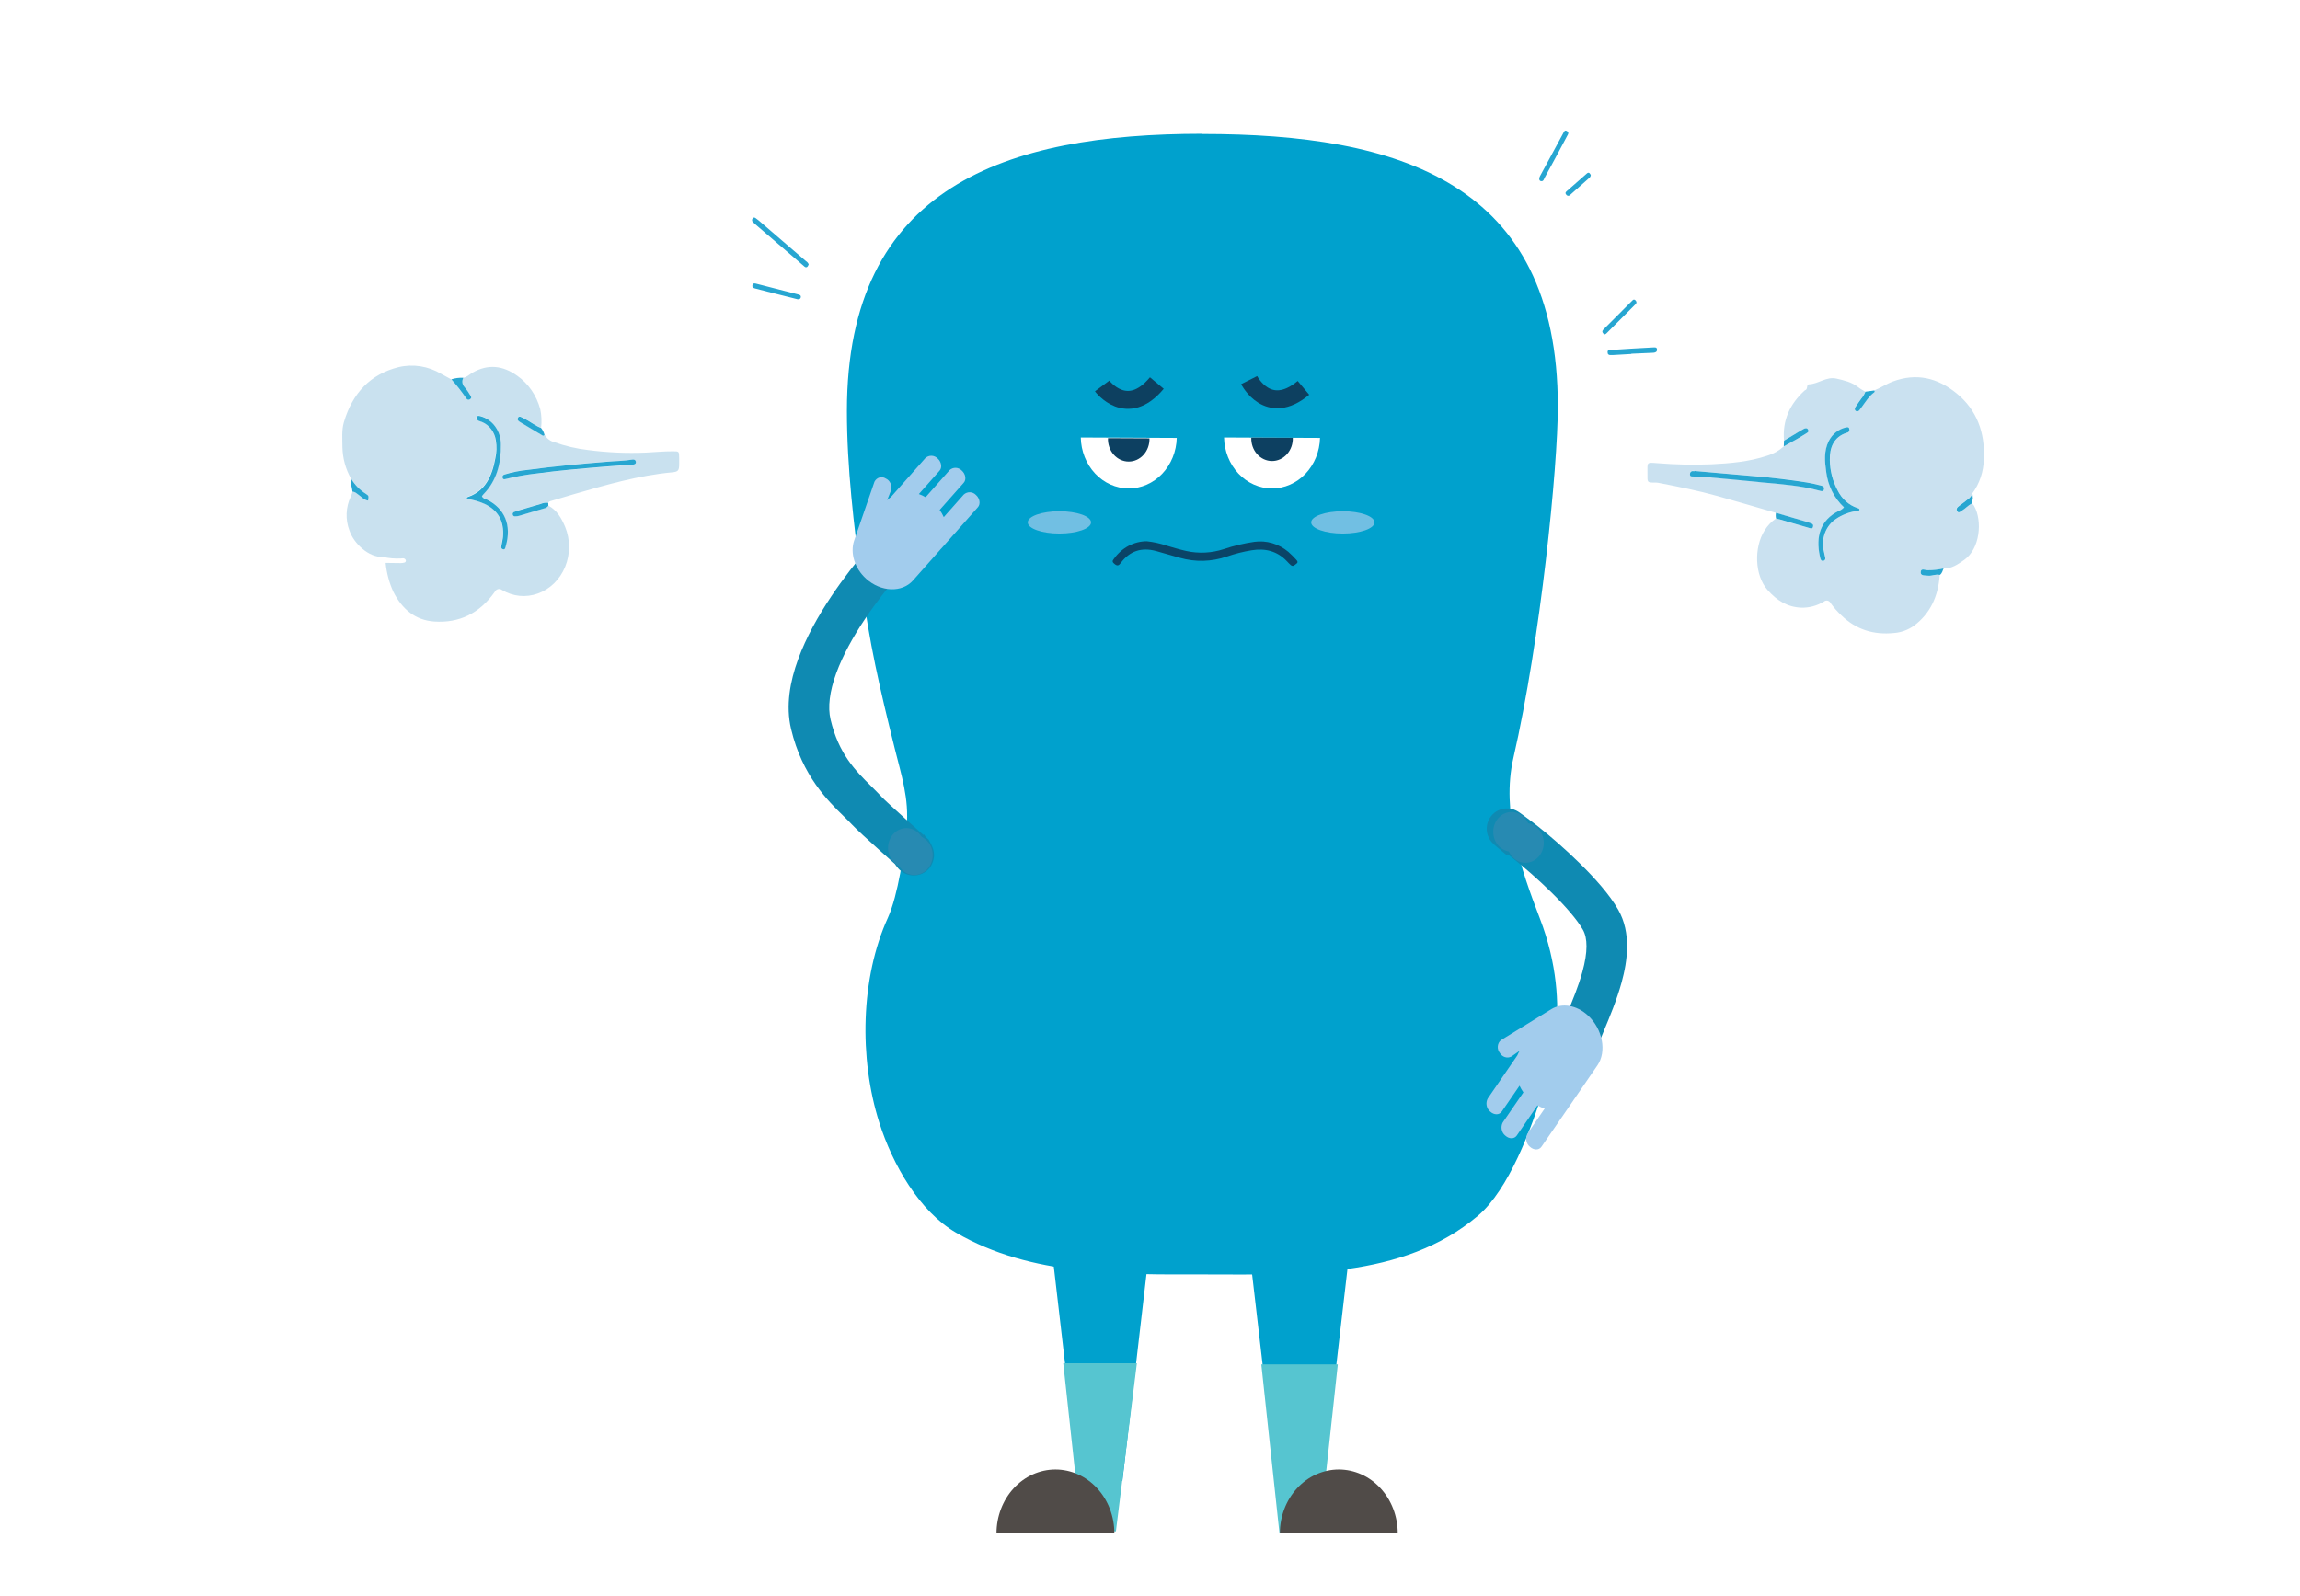 <svg width="513" height="356" viewBox="0 0 513 356" fill="none" xmlns="http://www.w3.org/2000/svg">
<g id="stressed-blob">
<rect width="513" height="356" fill="white"/>
<path id="Vector" d="M268.19 29.845C224.4 29.845 188.898 41.564 188.898 91.644C188.898 104.352 190.457 117.157 192.1 129.704C193.918 143.645 196.182 153.331 199.559 166.929C201.04 172.908 202.793 178.144 202.224 184.452C201.726 189.954 200.283 199.753 198.045 204.715C191.932 218.095 191.576 236.081 196.104 250.372C199.106 259.856 205.084 270.222 213.215 274.96C230.08 284.773 250.199 284.289 268.798 284.289C289.214 284.289 312.891 285.404 329.64 271.203C336.549 265.344 341.556 251.802 344.331 242.803C344.946 240.819 351.285 225.196 343.445 204.848C339.253 193.963 334.796 181.017 337.545 169.102C343.639 142.579 347.462 104.12 347.462 90.677C347.462 40.597 311.96 29.887 268.17 29.887" fill="#00A1CD"/>
<g id="stress_lines">
<path id="Vector_2" d="M180.374 59.017C180.316 59.154 180.245 59.283 180.161 59.403C180.125 59.462 180.077 59.512 180.022 59.549C179.966 59.587 179.904 59.611 179.839 59.62C179.774 59.63 179.708 59.624 179.645 59.603C179.582 59.583 179.524 59.548 179.475 59.501C178.828 58.954 178.181 58.393 177.535 57.833L168.685 50.221C168.445 50.017 168.2 49.807 167.973 49.583C167.909 49.535 167.856 49.472 167.817 49.399C167.777 49.326 167.753 49.245 167.746 49.161C167.738 49.077 167.748 48.992 167.774 48.912C167.8 48.833 167.841 48.76 167.896 48.7C168.109 48.433 168.361 48.517 168.594 48.7C168.827 48.882 169.008 49.029 169.241 49.197C172.722 52.19 176.195 55.169 179.663 58.169C179.902 58.379 180.258 58.554 180.374 59.017Z" fill="#27A6D1"/>
<path id="Vector_3" d="M343.777 40.408C343.312 40.408 343.176 39.875 343.493 39.279C344.58 37.261 345.679 35.242 346.773 33.224C347.42 32.067 348.008 30.911 348.642 29.761C348.836 29.418 348.979 28.857 349.554 29.277C350.007 29.614 349.729 29.978 349.554 30.294C348.823 31.696 348.066 33.097 347.316 34.499C346.378 36.23 345.453 37.969 344.496 39.686C344.34 40.001 344.25 40.464 343.777 40.408Z" fill="#27A6D1"/>
<path id="Vector_4" d="M363.871 78.958L359.717 79.196C359.562 79.196 359.407 79.196 359.252 79.196C358.812 79.231 358.553 79.028 358.559 78.537C358.566 78.047 358.928 78.096 359.206 78.075L363.974 77.766C365.559 77.668 367.15 77.584 368.742 77.5C369.085 77.5 369.544 77.395 369.583 77.942C369.622 78.488 369.246 78.643 368.768 78.685C367.131 78.741 365.488 78.825 363.845 78.902L363.871 78.958Z" fill="#27A6D1"/>
<path id="Vector_5" d="M177.903 66.762L171.926 65.255C170.774 64.968 169.629 64.659 168.471 64.365C168.096 64.274 167.734 64.141 167.824 63.629C167.915 63.117 168.31 63.188 168.685 63.286L177.871 65.641L178.02 65.683C178.324 65.76 178.667 65.837 178.615 66.285C178.563 66.734 178.162 66.79 177.903 66.762Z" fill="#27A6D1"/>
<path id="Vector_6" d="M365.003 67.435C365.003 67.729 364.763 67.891 364.582 68.073C362.542 70.124 360.502 72.171 358.462 74.213C358.191 74.486 357.938 74.795 357.57 74.353C357.201 73.911 357.492 73.652 357.757 73.372L364.11 67.014C364.272 66.853 364.427 66.755 364.647 66.895C364.74 66.95 364.821 67.027 364.882 67.121C364.944 67.214 364.985 67.322 365.003 67.435V67.435Z" fill="#27A6D1"/>
<path id="Vector_7" d="M354.814 39.062C354.796 39.205 354.749 39.343 354.676 39.464C354.603 39.585 354.507 39.687 354.393 39.763C353.009 41.004 351.612 42.216 350.234 43.457C350.176 43.531 350.103 43.59 350.02 43.628C349.937 43.666 349.847 43.682 349.758 43.675C349.668 43.669 349.581 43.639 349.505 43.589C349.428 43.538 349.363 43.469 349.315 43.387C349.024 43.022 349.25 42.812 349.509 42.588C350.984 41.298 352.457 40.006 353.928 38.712C354.154 38.508 354.374 38.445 354.574 38.677C354.672 38.791 354.752 38.922 354.814 39.062Z" fill="#27A6D1"/>
</g>
<g id="l-steam">
<path id="Vector_8" d="M120.38 123.508C121.689 123.806 123.029 123.919 124.365 123.844C124.669 123.844 125.012 123.725 125.251 123.949C125.312 123.998 125.363 124.058 125.402 124.128C125.441 124.198 125.467 124.275 125.478 124.356C125.468 124.434 125.443 124.509 125.402 124.575C125.362 124.64 125.308 124.695 125.245 124.734C124.95 124.827 124.646 124.874 124.339 124.875C123.213 124.875 122.081 124.875 120.949 124.833C120.776 124.665 120.637 124.461 120.539 124.234C120.441 124.006 120.387 123.759 120.38 123.508V123.508Z" fill="#27A6D1"/>
<path id="Vector_9" d="M78.311 106.788C77.085 104.651 76.415 102.196 76.371 99.68C76.371 97.837 76.177 95.98 76.701 94.178C78.641 87.611 82.652 83.475 88.862 81.905C92.117 81.126 95.522 81.662 98.437 83.412C99.174 83.826 99.912 84.225 100.649 84.625C101.831 85.934 102.931 87.328 103.942 88.795L104.032 88.928C104.079 88.996 104.137 89.052 104.204 89.094C104.271 89.136 104.345 89.163 104.422 89.173C104.499 89.182 104.577 89.175 104.651 89.151C104.726 89.127 104.795 89.087 104.854 89.034C105.249 88.788 105.087 88.473 104.906 88.199C104.527 87.539 104.094 86.917 103.612 86.342C103.353 86.085 103.184 85.738 103.133 85.362C103.083 84.985 103.154 84.601 103.334 84.274C104.13 84.141 104.699 83.524 105.372 83.139C108.865 81.141 112.171 81.527 115.392 83.84C117.865 85.579 119.679 88.223 120.503 91.29C120.788 92.646 120.851 94.046 120.69 95.426C119.397 94.921 118.265 94.024 117.016 93.358C116.696 93.186 116.368 93.034 116.033 92.903C115.933 92.873 115.827 92.884 115.735 92.934C115.643 92.985 115.571 93.071 115.535 93.176C115.479 93.271 115.455 93.385 115.467 93.496C115.479 93.609 115.526 93.713 115.599 93.793C115.797 93.974 116.014 94.129 116.246 94.255L120.943 97.059C121.15 97.185 121.318 97.185 121.454 96.954C121.699 97.378 122.02 97.745 122.398 98.034C122.775 98.323 123.202 98.528 123.653 98.636C126.092 99.507 128.61 100.095 131.164 100.388C135.456 100.952 139.782 101.142 144.102 100.956C146.101 100.865 148.1 100.655 150.105 100.669C151.464 100.669 151.47 100.669 151.49 102.162C151.49 102.61 151.49 103.059 151.49 103.5C151.49 104.965 151.27 105.232 149.905 105.358C142.394 106.059 135.168 108.161 127.91 110.264C126.299 110.727 124.675 111.217 123.078 111.701C122.78 111.785 122.431 111.82 122.282 112.157C121.721 112.078 121.15 112.158 120.626 112.388C118.989 112.885 117.346 113.348 115.716 113.832C115.366 113.93 115.023 114.063 114.681 114.175C114.58 114.199 114.49 114.261 114.426 114.349C114.362 114.437 114.329 114.547 114.331 114.659C114.332 114.729 114.346 114.798 114.373 114.863C114.399 114.927 114.437 114.984 114.485 115.032C114.533 115.079 114.59 115.115 114.651 115.138C114.713 115.16 114.778 115.169 114.842 115.163C115.15 115.168 115.456 115.131 115.755 115.051C117.592 114.519 119.429 113.972 121.253 113.418C121.667 113.368 122.045 113.144 122.308 112.794C124.19 113.776 125.212 115.549 126.047 117.518C126.625 118.923 126.924 120.444 126.924 121.982C126.924 123.52 126.626 125.04 126.048 126.445C125.47 127.85 124.626 129.107 123.57 130.135C122.515 131.163 121.271 131.939 119.921 132.413C118.622 132.877 117.249 133.047 115.887 132.914C114.525 132.78 113.203 132.345 112.002 131.635C111.871 131.528 111.72 131.453 111.559 131.416C111.398 131.38 111.232 131.382 111.072 131.423C110.912 131.464 110.763 131.542 110.634 131.653C110.505 131.763 110.4 131.903 110.327 132.062C106.924 136.871 102.37 139.022 96.852 138.644C92.66 138.357 89.677 135.917 87.704 131.95C86.799 129.946 86.226 127.784 86.01 125.565C87.142 125.565 88.274 125.607 89.399 125.607C89.706 125.606 90.011 125.559 90.305 125.467C90.368 125.427 90.422 125.373 90.462 125.307C90.503 125.241 90.529 125.167 90.538 125.088C90.527 125.008 90.501 124.93 90.462 124.86C90.423 124.791 90.372 124.73 90.311 124.682C90.046 124.457 89.729 124.556 89.425 124.577C88.089 124.651 86.75 124.538 85.44 124.24C82.206 124.394 78.887 121.198 77.936 118.332C77.474 117.125 77.261 115.823 77.314 114.517C77.367 113.212 77.683 111.934 78.24 110.776C78.387 110.422 78.515 110.059 78.622 109.689C79.191 109.64 79.553 110.054 79.98 110.39C80.627 110.881 81.229 111.547 82.096 111.673C82.238 110.65 82.251 110.615 81.636 110.18C80.296 109.349 79.157 108.187 78.311 106.788V106.788ZM104.052 111.252C105.417 111.437 106.755 111.804 108.037 112.346C111.045 113.79 112.384 116.11 112.125 119.642C112.08 120.252 111.918 120.848 111.821 121.451C111.757 121.836 111.634 122.292 112.106 122.446C112.578 122.6 112.656 122.109 112.753 121.745C114.105 117.049 112.468 113.39 108.677 111.449C108.244 111.224 107.681 111.182 107.429 110.615C107.536 110.466 107.651 110.323 107.772 110.187C110.747 107.18 111.75 103.332 111.653 99.099C111.669 97.647 111.229 96.233 110.407 95.087C109.584 93.941 108.427 93.131 107.125 92.79C106.769 92.699 106.368 92.559 106.245 93.113C106.161 93.498 106.42 93.73 106.737 93.814C107.054 93.898 107.228 93.968 107.468 94.073C108.265 94.409 108.968 94.965 109.507 95.685C110.046 96.405 110.402 97.265 110.54 98.18C110.758 99.504 110.719 100.862 110.424 102.169C109.699 106.143 108.186 109.514 104.246 110.825C104.265 110.902 104.239 110.972 104.052 111.252ZM141.178 102.505C139.179 102.869 137.213 102.834 135.259 102.996C129.398 103.472 123.537 104.005 117.702 104.797C115.951 104.965 114.218 105.31 112.526 105.827C112.222 105.932 111.944 106.122 112.061 106.528C112.177 106.935 112.475 106.921 112.798 106.83C115.066 106.284 117.362 105.888 119.675 105.645C124.74 104.944 129.831 104.538 134.916 104.11C136.973 103.935 139.037 103.816 141.094 103.668C141.476 103.668 141.857 103.577 141.806 103.024C141.76 102.568 141.456 102.484 141.178 102.505Z" fill="#C9E1EF"/>
<path id="Vector_10" d="M122.314 112.815C122.052 113.165 121.673 113.389 121.26 113.439C119.435 113.993 117.598 114.54 115.761 115.072C115.463 115.152 115.156 115.19 114.849 115.184C114.784 115.19 114.719 115.182 114.658 115.159C114.596 115.136 114.54 115.1 114.492 115.053C114.444 115.005 114.406 114.948 114.379 114.884C114.352 114.819 114.338 114.75 114.338 114.68C114.335 114.568 114.369 114.458 114.433 114.37C114.496 114.282 114.586 114.221 114.687 114.196C115.03 114.084 115.373 113.951 115.722 113.853C117.352 113.369 118.996 112.907 120.632 112.409C121.157 112.179 121.727 112.099 122.288 112.178C122.301 112.388 122.308 112.598 122.314 112.815Z" fill="#27A6D1"/>
<path id="Vector_11" d="M103.34 84.274C103.16 84.601 103.089 84.985 103.14 85.362C103.191 85.738 103.36 86.085 103.618 86.342C104.101 86.917 104.534 87.539 104.912 88.199C105.093 88.473 105.255 88.788 104.86 89.033C104.801 89.087 104.732 89.127 104.658 89.151C104.584 89.175 104.506 89.182 104.429 89.173C104.352 89.163 104.278 89.136 104.211 89.094C104.144 89.052 104.085 88.996 104.039 88.928L103.948 88.795C102.942 87.326 101.846 85.93 100.669 84.618C101.535 84.34 102.438 84.224 103.34 84.274V84.274Z" fill="#27A6D1"/>
<path id="Vector_12" d="M121.447 96.996C121.311 97.227 121.143 97.227 120.936 97.101L116.24 94.297C116.008 94.171 115.791 94.016 115.593 93.835C115.519 93.755 115.473 93.651 115.461 93.539C115.449 93.427 115.473 93.314 115.528 93.218C115.565 93.113 115.636 93.027 115.728 92.977C115.82 92.926 115.927 92.915 116.026 92.945C116.362 93.076 116.69 93.228 117.01 93.4C118.258 94.045 119.371 94.963 120.684 95.468C121.041 95.909 121.302 96.431 121.447 96.996V96.996Z" fill="#27A6D1"/>
<path id="Vector_13" d="M78.311 106.788C79.159 108.188 80.3 109.35 81.643 110.18C82.29 110.615 82.245 110.65 82.102 111.673C81.235 111.547 80.653 110.881 79.987 110.39C79.56 110.075 79.198 109.689 78.628 109.689C78.531 108.736 78.091 107.804 78.311 106.788Z" fill="#27A6D1"/>
<path id="Vector_14" d="M104.052 111.252C104.24 110.972 104.265 110.902 104.304 110.888C108.244 109.577 109.758 106.206 110.482 102.232C110.777 100.926 110.817 99.567 110.599 98.243C110.46 97.329 110.104 96.469 109.565 95.748C109.026 95.028 108.323 94.472 107.526 94.136C107.287 94.031 107.034 93.975 106.795 93.877C106.556 93.779 106.219 93.526 106.303 93.176C106.426 92.622 106.827 92.762 107.183 92.853C108.485 93.195 109.642 94.004 110.465 95.15C111.288 96.296 111.727 97.71 111.711 99.162C111.783 103.367 110.78 107.243 107.83 110.25C107.709 110.386 107.594 110.529 107.487 110.678C107.739 111.245 108.302 111.287 108.736 111.512C112.527 113.453 114.163 117.119 112.811 121.808C112.701 122.173 112.675 122.67 112.164 122.509C111.653 122.348 111.815 121.899 111.88 121.514C111.977 120.911 112.138 120.315 112.184 119.705C112.442 116.201 111.103 113.853 108.095 112.409C106.798 111.841 105.439 111.452 104.052 111.252Z" fill="#27A6D1"/>
<path id="Vector_15" d="M141.178 102.505C141.456 102.505 141.76 102.568 141.825 102.996C141.877 103.549 141.495 103.612 141.113 103.641C139.056 103.788 136.993 103.907 134.935 104.082C129.851 104.51 124.76 104.923 119.694 105.617C117.383 105.874 115.089 106.284 112.824 106.844C112.501 106.935 112.177 106.977 112.087 106.542C111.996 106.108 112.248 105.932 112.552 105.841C114.244 105.324 115.977 104.979 117.728 104.811C123.55 104.019 129.424 103.486 135.285 103.01C137.213 102.841 139.179 102.841 141.178 102.505Z" fill="#27A6D1"/>
</g>
<g id="r-steam">
<path id="Vector_16" d="M439.779 112.346C440.016 112.458 440.212 112.653 440.335 112.9C442.199 116.243 441.629 122.418 438.123 124.885C436.667 125.909 435.29 126.876 433.498 126.813C432.345 127.076 431.17 127.208 429.991 127.205C429.435 127.205 428.393 126.603 428.393 127.724C428.393 128.502 429.422 128.341 430.056 128.425C430.929 128.523 431.77 128.011 432.644 128.257C432.327 132.974 430.567 136.829 426.912 139.576C425.56 140.539 423.999 141.102 422.384 141.21C417.991 141.644 414.013 140.509 410.662 137.221C409.807 136.423 409.027 135.535 408.333 134.572C408.265 134.424 408.168 134.295 408.048 134.194C407.928 134.093 407.788 134.023 407.639 133.989C407.491 133.954 407.337 133.957 407.189 133.996C407.042 134.035 406.904 134.11 406.787 134.214C405.246 135.144 403.503 135.606 401.741 135.553C398.694 135.427 396.333 133.983 394.224 131.586C391.364 128.334 391.164 122.152 393.577 118.332C394.23 117.253 395.099 116.347 396.119 115.682C396.468 115.766 396.824 115.844 397.174 115.942L403.597 117.806C403.895 117.89 404.244 118.03 404.354 117.561C404.464 117.091 404.277 116.86 403.856 116.713C403.604 116.65 403.364 116.537 403.119 116.46L396.1 114.4C391.778 113.152 387.463 111.876 383.129 110.664C378.795 109.451 374.312 108.561 369.861 107.699C369.604 107.658 369.344 107.642 369.085 107.65C367.357 107.65 367.442 107.608 367.455 105.736C367.455 103.024 367.176 103.136 369.654 103.318C373.666 103.647 377.692 103.732 381.712 103.571C385.917 103.36 390.122 103.01 394.191 101.643C395.535 101.247 396.786 100.544 397.859 99.582C398.914 98.994 399.968 98.419 401.016 97.816C401.663 97.452 402.278 97.052 402.899 96.66C403.164 96.491 403.474 96.302 403.3 95.889C403.125 95.475 402.743 95.461 402.381 95.643C402.019 95.826 401.831 95.938 401.56 96.106L397.911 98.293C397.523 93.674 399.289 90.085 402.439 87.176C402.516 87.099 402.606 87.039 402.705 87.001C403.261 86.777 402.873 85.753 403.468 85.732C405.577 85.655 407.349 83.952 409.581 84.45C411.289 84.842 412.997 85.214 414.453 86.363C414.951 86.756 415.513 87.064 416.044 87.38C415.829 87.944 415.522 88.461 415.138 88.907C414.679 89.51 414.239 90.134 413.844 90.772C413.67 91.045 413.566 91.424 413.896 91.662C414.031 91.744 414.189 91.771 414.341 91.738C414.493 91.704 414.629 91.613 414.724 91.48C414.899 91.277 415.048 91.045 415.209 90.828C416.089 89.665 416.833 88.375 418.017 87.52C418.172 87.408 418.153 87.239 418.017 87.099C419.453 86.538 420.747 85.634 422.203 85.095C427.423 83.16 432.146 84.246 436.435 87.772C440.892 91.424 442.774 96.449 442.483 102.379C442.435 105.189 441.525 107.902 439.896 110.089C439.679 110.655 439.294 111.126 438.802 111.428C438.155 111.904 437.573 112.423 436.926 112.865C436.48 113.173 436.15 113.566 436.499 114.063C436.849 114.561 437.25 114.063 437.573 113.888C438.388 113.46 438.97 112.717 439.779 112.346ZM411.315 113.173C410.987 113.55 410.575 113.828 410.118 113.979C406.062 115.998 404.943 119.642 405.939 124.135C405.974 124.357 406.032 124.573 406.114 124.78C406.163 124.913 406.258 125.02 406.379 125.078C406.5 125.135 406.637 125.139 406.761 125.089C406.824 125.075 406.885 125.048 406.938 125.009C406.992 124.97 407.038 124.919 407.073 124.86C407.108 124.801 407.132 124.735 407.143 124.666C407.153 124.597 407.151 124.526 407.136 124.458C407.045 123.967 406.922 123.483 406.819 122.993C406.488 121.63 406.573 120.187 407.063 118.882C407.553 117.576 408.421 116.478 409.536 115.752C410.856 114.867 412.329 114.283 413.864 114.035C414.181 113.972 414.614 114.161 414.789 113.685C414.705 113.411 414.491 113.383 414.304 113.327C413.362 113.016 412.485 112.506 411.726 111.826C410.967 111.147 410.339 110.311 409.879 109.367C408.784 107.325 408.189 105.014 408.152 102.652C408.08 99.849 409.051 97.501 411.813 96.569L412.111 96.477C412.186 96.458 412.257 96.421 412.319 96.37C412.38 96.318 412.431 96.254 412.467 96.179C412.504 96.105 412.526 96.023 412.531 95.939C412.537 95.856 412.526 95.771 412.499 95.692C412.415 95.251 412.117 95.251 411.781 95.335C410.964 95.503 410.193 95.866 409.521 96.397C408.85 96.928 408.296 97.614 407.899 98.405C406.793 100.62 407.026 102.989 407.349 105.302C407.726 108.361 409.129 111.162 411.289 113.173H411.315ZM377.934 105.057L377.624 105.021C377.534 105.007 377.443 105.015 377.356 105.045C377.27 105.075 377.191 105.125 377.125 105.192C377.059 105.26 377.008 105.343 376.976 105.434C376.943 105.526 376.93 105.625 376.938 105.722C376.938 106.185 377.294 106.199 377.585 106.213C378.51 106.255 379.442 106.248 380.367 106.332C384.733 106.732 389.094 107.124 393.454 107.573C397.607 108 401.773 108.323 405.836 109.451C406.256 109.57 406.722 109.711 406.845 109.101C406.968 108.491 406.457 108.4 406.062 108.281C405.053 108.042 404.044 107.797 403.028 107.622C399.147 106.97 395.265 106.521 391.345 106.22C386.862 105.849 382.385 105.449 377.909 105.057H377.934Z" fill="#CAE1F0"/>
<path id="Vector_17" d="M396.119 114.393L403.138 116.453C403.384 116.53 403.623 116.642 403.876 116.706C404.296 116.825 404.523 117.084 404.374 117.554C404.225 118.023 403.914 117.883 403.617 117.799L397.193 115.935C396.844 115.836 396.488 115.759 396.139 115.675C396.039 115.255 396.032 114.816 396.119 114.393V114.393Z" fill="#27A6D1"/>
<path id="Vector_18" d="M397.911 98.293L401.56 96.099C401.831 95.931 402.103 95.776 402.381 95.636C402.659 95.496 403.106 95.412 403.3 95.882C403.494 96.351 403.164 96.484 402.899 96.653C402.252 97.045 401.657 97.445 401.016 97.809C399.968 98.412 398.914 98.987 397.859 99.575L397.911 98.293Z" fill="#27A6D1"/>
<path id="Vector_19" d="M418.036 87.099C418.166 87.239 418.185 87.408 418.036 87.52C416.852 88.375 416.096 89.665 415.229 90.828C415.067 91.045 414.918 91.277 414.743 91.48C414.649 91.613 414.513 91.704 414.361 91.738C414.209 91.771 414.051 91.744 413.915 91.662C413.586 91.424 413.689 91.045 413.864 90.772C414.278 90.134 414.718 89.51 415.158 88.907C415.542 88.461 415.848 87.944 416.063 87.379L418.036 87.099Z" fill="#27A6D1"/>
<path id="Vector_20" d="M432.65 128.25C431.77 128.004 430.929 128.516 430.063 128.418C429.416 128.341 428.406 128.502 428.4 127.717C428.4 126.595 429.442 127.233 429.998 127.198C431.176 127.201 432.351 127.069 433.504 126.806C433.265 127.331 433.161 127.969 432.65 128.25Z" fill="#27A6D1"/>
<path id="Vector_21" d="M439.779 112.346C438.971 112.717 438.388 113.46 437.618 113.888C437.295 114.07 436.881 114.554 436.545 114.063C436.208 113.573 436.545 113.173 436.972 112.865C437.618 112.423 438.22 111.904 438.848 111.428C439.339 111.126 439.724 110.655 439.941 110.089L440.038 111.281C440.003 111.295 439.971 111.317 439.945 111.345C439.918 111.374 439.897 111.407 439.882 111.445C439.868 111.482 439.86 111.522 439.86 111.562C439.86 111.603 439.868 111.643 439.883 111.68C439.85 111.904 439.812 112.122 439.779 112.346Z" fill="#27A6D1"/>
<path id="Vector_22" d="M439.883 111.68C439.868 111.643 439.86 111.603 439.86 111.563C439.86 111.522 439.868 111.482 439.882 111.445C439.897 111.407 439.918 111.374 439.945 111.346C439.971 111.317 440.003 111.295 440.038 111.281C440.053 111.356 440.046 111.435 440.018 111.507C439.991 111.578 439.943 111.639 439.883 111.68Z" fill="#CAE1F0"/>
<path id="Vector_23" d="M411.289 113.173C409.121 111.166 407.712 108.364 407.33 105.302C407.007 102.989 406.774 100.62 407.88 98.405C408.277 97.614 408.831 96.928 409.502 96.397C410.173 95.866 410.945 95.503 411.762 95.335C412.098 95.251 412.408 95.251 412.48 95.692C412.506 95.771 412.517 95.856 412.512 95.939C412.507 96.023 412.485 96.105 412.448 96.179C412.412 96.254 412.361 96.318 412.299 96.37C412.238 96.421 412.167 96.458 412.091 96.478L411.794 96.569C409.032 97.501 408.061 99.821 408.132 102.652C408.17 105.014 408.764 107.325 409.86 109.367C410.32 110.311 410.947 111.147 411.707 111.826C412.466 112.506 413.342 113.016 414.285 113.327C414.472 113.383 414.686 113.411 414.77 113.685C414.595 114.161 414.162 113.972 413.845 114.035C412.309 114.283 410.837 114.867 409.517 115.753C408.402 116.478 407.534 117.576 407.044 118.882C406.554 120.187 406.468 121.63 406.8 122.993C406.903 123.484 407.026 123.967 407.117 124.458C407.132 124.526 407.134 124.597 407.123 124.666C407.112 124.735 407.089 124.801 407.054 124.86C407.019 124.919 406.973 124.97 406.919 125.009C406.866 125.048 406.805 125.075 406.742 125.089C406.618 125.139 406.481 125.135 406.36 125.078C406.239 125.02 406.144 124.913 406.095 124.78C406.013 124.573 405.954 124.357 405.92 124.135C404.924 119.643 406.043 115.998 410.099 113.979C410.553 113.827 410.964 113.549 411.289 113.173V113.173Z" fill="#27A6D1"/>
<path id="Vector_24" d="M377.909 105.056C382.385 105.449 386.862 105.848 391.338 106.227C395.252 106.556 399.147 107.005 403.022 107.629C404.037 107.804 405.046 108.049 406.056 108.288C406.45 108.379 406.955 108.512 406.838 109.108C406.722 109.703 406.25 109.577 405.829 109.458C401.793 108.344 397.601 108.035 393.447 107.643C389.087 107.194 384.727 106.802 380.36 106.402C379.435 106.318 378.504 106.325 377.579 106.283C377.268 106.283 376.932 106.283 376.932 105.792C376.924 105.695 376.937 105.596 376.969 105.504C377.001 105.413 377.052 105.33 377.118 105.262C377.184 105.195 377.263 105.145 377.35 105.115C377.436 105.085 377.528 105.077 377.617 105.091L377.928 105.127L377.909 105.056Z" fill="#27A6D1"/>
</g>
<path id="Vector_25" d="M278.11 274.26L284.637 330.347H295.046L301.573 274.232" fill="#00A1CD"/>
<path id="Vector_26" d="M234.062 274.084L240.589 330.346H250.344L256.872 274.26" fill="#00A1CD"/>
<path id="Vector_27" d="M294.321 341.863H285.361L281.331 304.357H298.39L294.321 341.863Z" fill="#56C5D0"/>
<path id="Vector_28" d="M248.895 341.603H241.229L237.154 304.104H253.572L248.895 341.603Z" fill="#56C5D0"/>
<path id="Vector_29" d="M222.262 342.045C222.262 338.268 223.647 334.645 226.112 331.974C228.577 329.303 231.921 327.802 235.407 327.802C238.893 327.802 242.237 329.303 244.702 331.974C247.167 334.645 248.552 338.268 248.552 342.045" fill="#504B48"/>
<path id="Vector_30" d="M285.465 342.045C285.465 338.268 286.85 334.645 289.315 331.974C291.78 329.303 295.124 327.802 298.61 327.802C302.097 327.802 305.44 329.303 307.905 331.974C310.371 334.645 311.755 338.268 311.755 342.045" fill="#504B48"/>
<path id="Vector (Stroke)" fill-rule="evenodd" clip-rule="evenodd" d="M196.949 118.562C196.949 118.561 196.95 118.561 200.202 121.714C203.454 124.866 203.455 124.866 203.455 124.865L203.448 124.873L203.409 124.914C203.372 124.952 203.315 125.012 203.238 125.094C203.084 125.257 202.853 125.505 202.557 125.829C201.964 126.478 201.112 127.433 200.097 128.63C198.06 131.033 195.399 134.378 192.866 138.178C190.319 141.998 187.99 146.149 186.523 150.169C185.036 154.245 184.597 157.75 185.257 160.513L185.259 160.521C187.082 168.21 190.809 171.903 194.321 175.383C195.122 176.177 195.912 176.959 196.665 177.775L196.669 177.779L196.672 177.783C197.188 178.345 199.511 180.477 201.982 182.701C203.158 183.76 204.292 184.773 205.133 185.522C205.451 185.805 205.726 186.05 205.946 186.245L206.11 186.139C206.253 186.361 206.381 186.558 206.495 186.732L206.515 186.75L206.51 186.756C206.51 186.756 206.51 186.756 206.51 186.756L206.515 186.75L207.109 187.276L207.489 187.971L203.514 190.143L206.302 186.992C206.302 186.992 206.302 186.992 206.302 186.992L203.514 190.143C207.489 187.971 207.488 187.971 207.489 187.971L207.489 187.973L207.49 187.974L207.492 187.977L207.497 187.986L207.511 188.013C207.523 188.035 207.539 188.064 207.557 188.099C207.593 188.167 207.645 188.265 207.7 188.373C207.748 188.469 207.827 188.628 207.903 188.8C207.938 188.878 208.005 189.034 208.07 189.224C208.103 189.317 208.159 189.487 208.209 189.701L208.21 189.705C208.242 189.841 208.365 190.369 208.321 191.049C208.295 191.443 208.013 194.258 205.058 195.114C203.889 195.453 202.913 195.236 202.425 195.081C201.913 194.919 201.541 194.7 201.347 194.577C200.746 194.193 200.357 193.729 200.322 193.687C200.321 193.686 200.32 193.685 200.32 193.685C200.109 193.443 199.921 193.181 199.801 193.011C199.742 192.928 199.678 192.835 199.607 192.732C199.457 192.598 199.29 192.45 199.111 192.291C198.263 191.535 197.116 190.511 195.924 189.437C193.661 187.4 190.902 184.891 190.009 183.921C189.527 183.398 188.934 182.82 188.266 182.168C184.679 178.669 178.923 173.053 176.448 162.617C175.205 157.413 176.231 151.953 178.015 147.063C179.819 142.117 182.565 137.3 185.332 133.149C188.112 128.978 191.003 125.348 193.19 122.769C194.286 121.475 195.213 120.436 195.872 119.715C196.202 119.355 196.464 119.073 196.648 118.878C196.74 118.781 196.812 118.705 196.863 118.652L196.923 118.589L196.941 118.57L196.949 118.562ZM199.279 190.547C199.28 190.518 199.282 190.489 199.284 190.459C199.306 190.117 199.389 189.401 199.814 188.611C200.307 187.695 201.214 186.794 202.537 186.411C203.704 186.072 204.676 186.289 205.16 186.443C205.27 186.477 205.373 186.515 205.469 186.553L199.279 190.547Z" fill="#0F8AB2"/>
<path id="Vector_31" d="M190.498 120.634C189.606 123.333 190.583 126.746 193.177 129.094C196.476 132.08 201.185 132.255 203.644 129.48L209.712 122.625L209.828 122.471C209.856 122.456 209.883 122.437 209.906 122.415L218.096 113.162C218.743 112.462 218.561 111.2 217.695 110.422C217.33 110.043 216.849 109.824 216.344 109.806C215.839 109.788 215.345 109.972 214.958 110.324L210.501 115.356C210.25 114.788 209.944 114.25 209.589 113.751L214.932 107.716C215.579 107.016 215.398 105.754 214.531 104.976C214.166 104.598 213.686 104.378 213.181 104.358C212.677 104.339 212.183 104.521 211.795 104.871L206.451 110.913C205.971 110.632 205.469 110.397 204.95 110.212L209.544 105.018C210.19 104.317 210.003 103.062 209.142 102.277C208.775 101.901 208.293 101.683 207.788 101.665C207.283 101.647 206.789 101.83 206.4 102.179L198.734 110.85C198.425 111.063 198.136 111.309 197.873 111.585L198.74 109.385C198.883 108.863 198.84 108.302 198.621 107.812C198.402 107.322 198.023 106.938 197.556 106.735C197.351 106.599 197.121 106.508 196.883 106.47C196.644 106.431 196.401 106.445 196.167 106.51C195.934 106.576 195.715 106.691 195.523 106.85C195.332 107.01 195.172 107.209 195.053 107.436" fill="#A2CCED"/>
<path id="Vector (Stroke)_2" fill-rule="evenodd" clip-rule="evenodd" d="M339.056 181.353C339.057 181.354 339.057 181.354 336.435 185.048C339.086 181.374 339.086 181.374 339.086 181.374L339.194 181.453C339.263 181.503 339.361 181.574 339.483 181.663C339.728 181.842 340.071 182.093 340.466 182.386C341.246 182.964 342.262 183.726 343.125 184.41C345.647 186.403 349.148 189.418 352.447 192.671C355.668 195.848 359.016 199.56 360.924 202.917C363.889 208.127 363.008 214.341 361.681 219.172C360.623 223.028 358.987 226.948 357.727 229.967C357.37 230.823 357.043 231.606 356.768 232.295L348.357 228.934C348.725 228.013 349.118 227.069 349.52 226.104C350.75 223.153 352.06 220.009 352.948 216.772C354.159 212.361 354.122 209.276 353.053 207.401L353.051 207.397C351.796 205.189 349.211 202.204 346.089 199.125C343.046 196.123 339.794 193.325 337.51 191.519L337.506 191.516C337.13 191.219 336.71 190.895 336.289 190.576L336.113 190.792C335.071 189.943 334.367 189.36 333.899 188.963C333.89 188.955 333.881 188.947 333.872 188.939C333.55 188.666 333.053 188.243 332.717 187.852C332.648 187.772 332.497 187.592 332.336 187.343C332.336 187.343 332.334 187.341 332.333 187.338C332.279 187.259 331.681 186.384 331.61 185.122C331.562 184.269 331.749 182.875 332.888 181.704C333.939 180.624 335.169 180.398 335.755 180.349C336.751 180.265 337.524 180.546 337.642 180.589C337.646 180.591 337.65 180.592 337.653 180.593C338.046 180.731 338.345 180.901 338.406 180.935C338.408 180.937 338.41 180.938 338.412 180.939C338.522 181.001 338.614 181.058 338.669 181.093C338.783 181.165 338.883 181.233 338.938 181.271C338.97 181.292 338.996 181.311 339.016 181.325L339.042 181.343L339.051 181.349L339.056 181.353ZM337.396 189.215C337.991 189.042 338.719 188.702 339.377 188.025C340.274 187.103 340.579 186.042 340.645 185.218L337.396 189.215ZM339.342 181.688C339.342 181.689 339.351 181.697 339.366 181.711C339.348 181.695 339.341 181.688 339.342 181.688ZM336.435 185.048L339.086 181.374L339.071 181.364L339.057 181.354L336.435 185.048Z" fill="#0F8AB2"/>
<path id="Vector_32" d="M346.055 225.084C348.371 223.682 351.637 224.159 354.199 226.535C357.473 229.57 358.411 234.574 356.289 237.658L351.055 245.277C351.02 245.331 350.981 245.383 350.939 245.431C350.939 245.431 350.939 245.494 350.894 245.522L343.816 255.805C343.26 256.611 342.108 256.625 341.229 255.805C340.824 255.477 340.545 254.999 340.445 254.462C340.345 253.926 340.43 253.368 340.685 252.896L344.528 247.289C343.969 247.118 343.429 246.883 342.917 246.588L338.311 253.302C337.755 254.108 336.603 254.122 335.723 253.302C335.32 252.973 335.042 252.496 334.941 251.961C334.839 251.425 334.922 250.868 335.174 250.394L339.786 243.679C339.457 243.21 339.166 242.711 338.919 242.186L334.96 247.954C334.404 248.76 333.252 248.774 332.372 247.954C331.968 247.626 331.689 247.149 331.589 246.612C331.489 246.076 331.574 245.518 331.829 245.046L338.428 235.429C338.574 235.064 338.751 234.714 338.958 234.385L337.101 235.681C336.652 235.912 336.139 235.955 335.662 235.803C335.185 235.65 334.776 235.313 334.514 234.854V234.854C334.353 234.657 334.231 234.426 334.155 234.176C334.079 233.926 334.051 233.662 334.072 233.4C334.093 233.138 334.163 232.883 334.278 232.651C334.393 232.419 334.55 232.215 334.74 232.051" fill="#A2CCED"/>
<path id="Vector_33" d="M262.467 97.686C262.388 100.713 261.219 103.586 259.211 105.692C257.203 107.798 254.515 108.969 251.72 108.956C248.925 108.944 246.246 107.747 244.255 105.623C242.263 103.499 241.117 100.616 241.061 97.588" fill="white"/>
<path id="Vector_34" d="M294.425 97.686C294.345 100.713 293.177 103.586 291.169 105.692C289.16 107.798 286.472 108.969 283.677 108.956C280.883 108.944 278.204 107.747 276.212 105.623C274.22 103.499 273.074 100.616 273.018 97.588" fill="white"/>
<path id="Vector_35" d="M288.35 97.658C288.371 98.333 288.266 99.005 288.041 99.634C287.816 100.263 287.477 100.837 287.043 101.321C286.609 101.805 286.089 102.189 285.515 102.45C284.941 102.712 284.324 102.845 283.701 102.842C283.079 102.839 282.463 102.7 281.891 102.434C281.319 102.167 280.802 101.778 280.372 101.291C279.942 100.803 279.607 100.226 279.387 99.595C279.167 98.963 279.067 98.29 279.093 97.616" fill="#0D4061"/>
<path id="Vector_36" d="M256.381 97.78C256.402 98.455 256.296 99.126 256.072 99.756C255.847 100.385 255.508 100.959 255.074 101.443C254.64 101.927 254.12 102.311 253.546 102.572C252.972 102.834 252.355 102.967 251.732 102.964C251.11 102.961 250.494 102.822 249.922 102.556C249.35 102.289 248.833 101.9 248.403 101.413C247.973 100.925 247.638 100.348 247.418 99.716C247.198 99.085 247.098 98.412 247.124 97.738" fill="#0D4061"/>
<path id="Vector_37" d="M255.791 120.746C257.27 120.904 258.731 121.224 260.151 121.699C261.639 122.141 263.127 122.59 264.647 122.926C267.396 123.517 270.236 123.373 272.921 122.506C275.158 121.75 277.45 121.204 279.772 120.872C281.112 120.685 282.473 120.786 283.776 121.171C285.08 121.556 286.3 122.217 287.367 123.115C287.969 123.65 288.544 124.221 289.088 124.826C289.346 125.099 289.612 125.414 289.172 125.73C288.732 126.045 288.441 126.508 287.878 126.038C287.574 125.779 287.302 125.47 287.018 125.176C284.844 122.898 282.166 122.267 279.19 122.751C277.308 123.055 275.451 123.523 273.639 124.153C270.234 125.321 266.593 125.416 263.14 124.426C261.38 123.949 259.64 123.41 257.881 122.926C254.646 122.043 251.994 122.87 249.962 125.604C249.555 126.143 249.251 126.304 248.669 125.863C248.086 125.421 248.022 125.162 248.442 124.671C249.307 123.45 250.419 122.46 251.694 121.779C252.968 121.099 254.37 120.745 255.791 120.746Z" fill="#0A4467"/>
<g id="eyebrows">
<path id="Vector_38" d="M245.826 86.096C245.826 86.096 251.325 93.491 258.027 85.445" stroke="#0D4060" stroke-width="4" stroke-miterlimit="10"/>
<path id="Vector_39" d="M278.618 84.793C278.618 84.793 282.81 93.134 290.728 86.517" stroke="#0D4060" stroke-width="4" stroke-miterlimit="10"/>
</g>
<path id="Vector_40" opacity="0.7" d="M236.293 119.022C240.191 119.022 243.351 117.908 243.351 116.534C243.351 115.16 240.191 114.046 236.293 114.046C232.395 114.046 229.235 115.16 229.235 116.534C229.235 117.908 232.395 119.022 236.293 119.022Z" fill="#A2CCED"/>
<path id="Vector_41" opacity="0.7" d="M299.509 119.022C303.407 119.022 306.567 117.908 306.567 116.534C306.567 115.16 303.407 114.046 299.509 114.046C295.612 114.046 292.452 115.16 292.452 116.534C292.452 117.908 295.612 119.022 299.509 119.022Z" fill="#A2CCED"/>
<path id="Vector_42" d="M337.147 189.989C339.405 189.989 341.235 188.006 341.235 185.559C341.235 183.113 339.405 181.13 337.147 181.13C334.889 181.13 333.058 183.113 333.058 185.559C333.058 188.006 334.889 189.989 337.147 189.989Z" fill="#278AB2"/>
<path id="Vector_43" d="M340.239 192.464C342.497 192.464 344.327 190.48 344.327 188.034C344.327 185.587 342.497 183.604 340.239 183.604C337.981 183.604 336.15 185.587 336.15 188.034C336.15 190.48 337.981 192.464 340.239 192.464Z" fill="#278AB2"/>
<path id="Vector_44" d="M203.941 195.183C206.199 195.183 208.03 193.2 208.03 190.753C208.03 188.307 206.199 186.324 203.941 186.324C201.683 186.324 199.853 188.307 199.853 190.753C199.853 193.2 201.683 195.183 203.941 195.183Z" fill="#278AB2"/>
<path id="Vector_45" d="M202.162 193.585C204.42 193.585 206.251 191.602 206.251 189.155C206.251 186.709 204.42 184.725 202.162 184.725C199.904 184.725 198.074 186.709 198.074 189.155C198.074 191.602 199.904 193.585 202.162 193.585Z" fill="#278AB2"/>
</g>
</svg>
